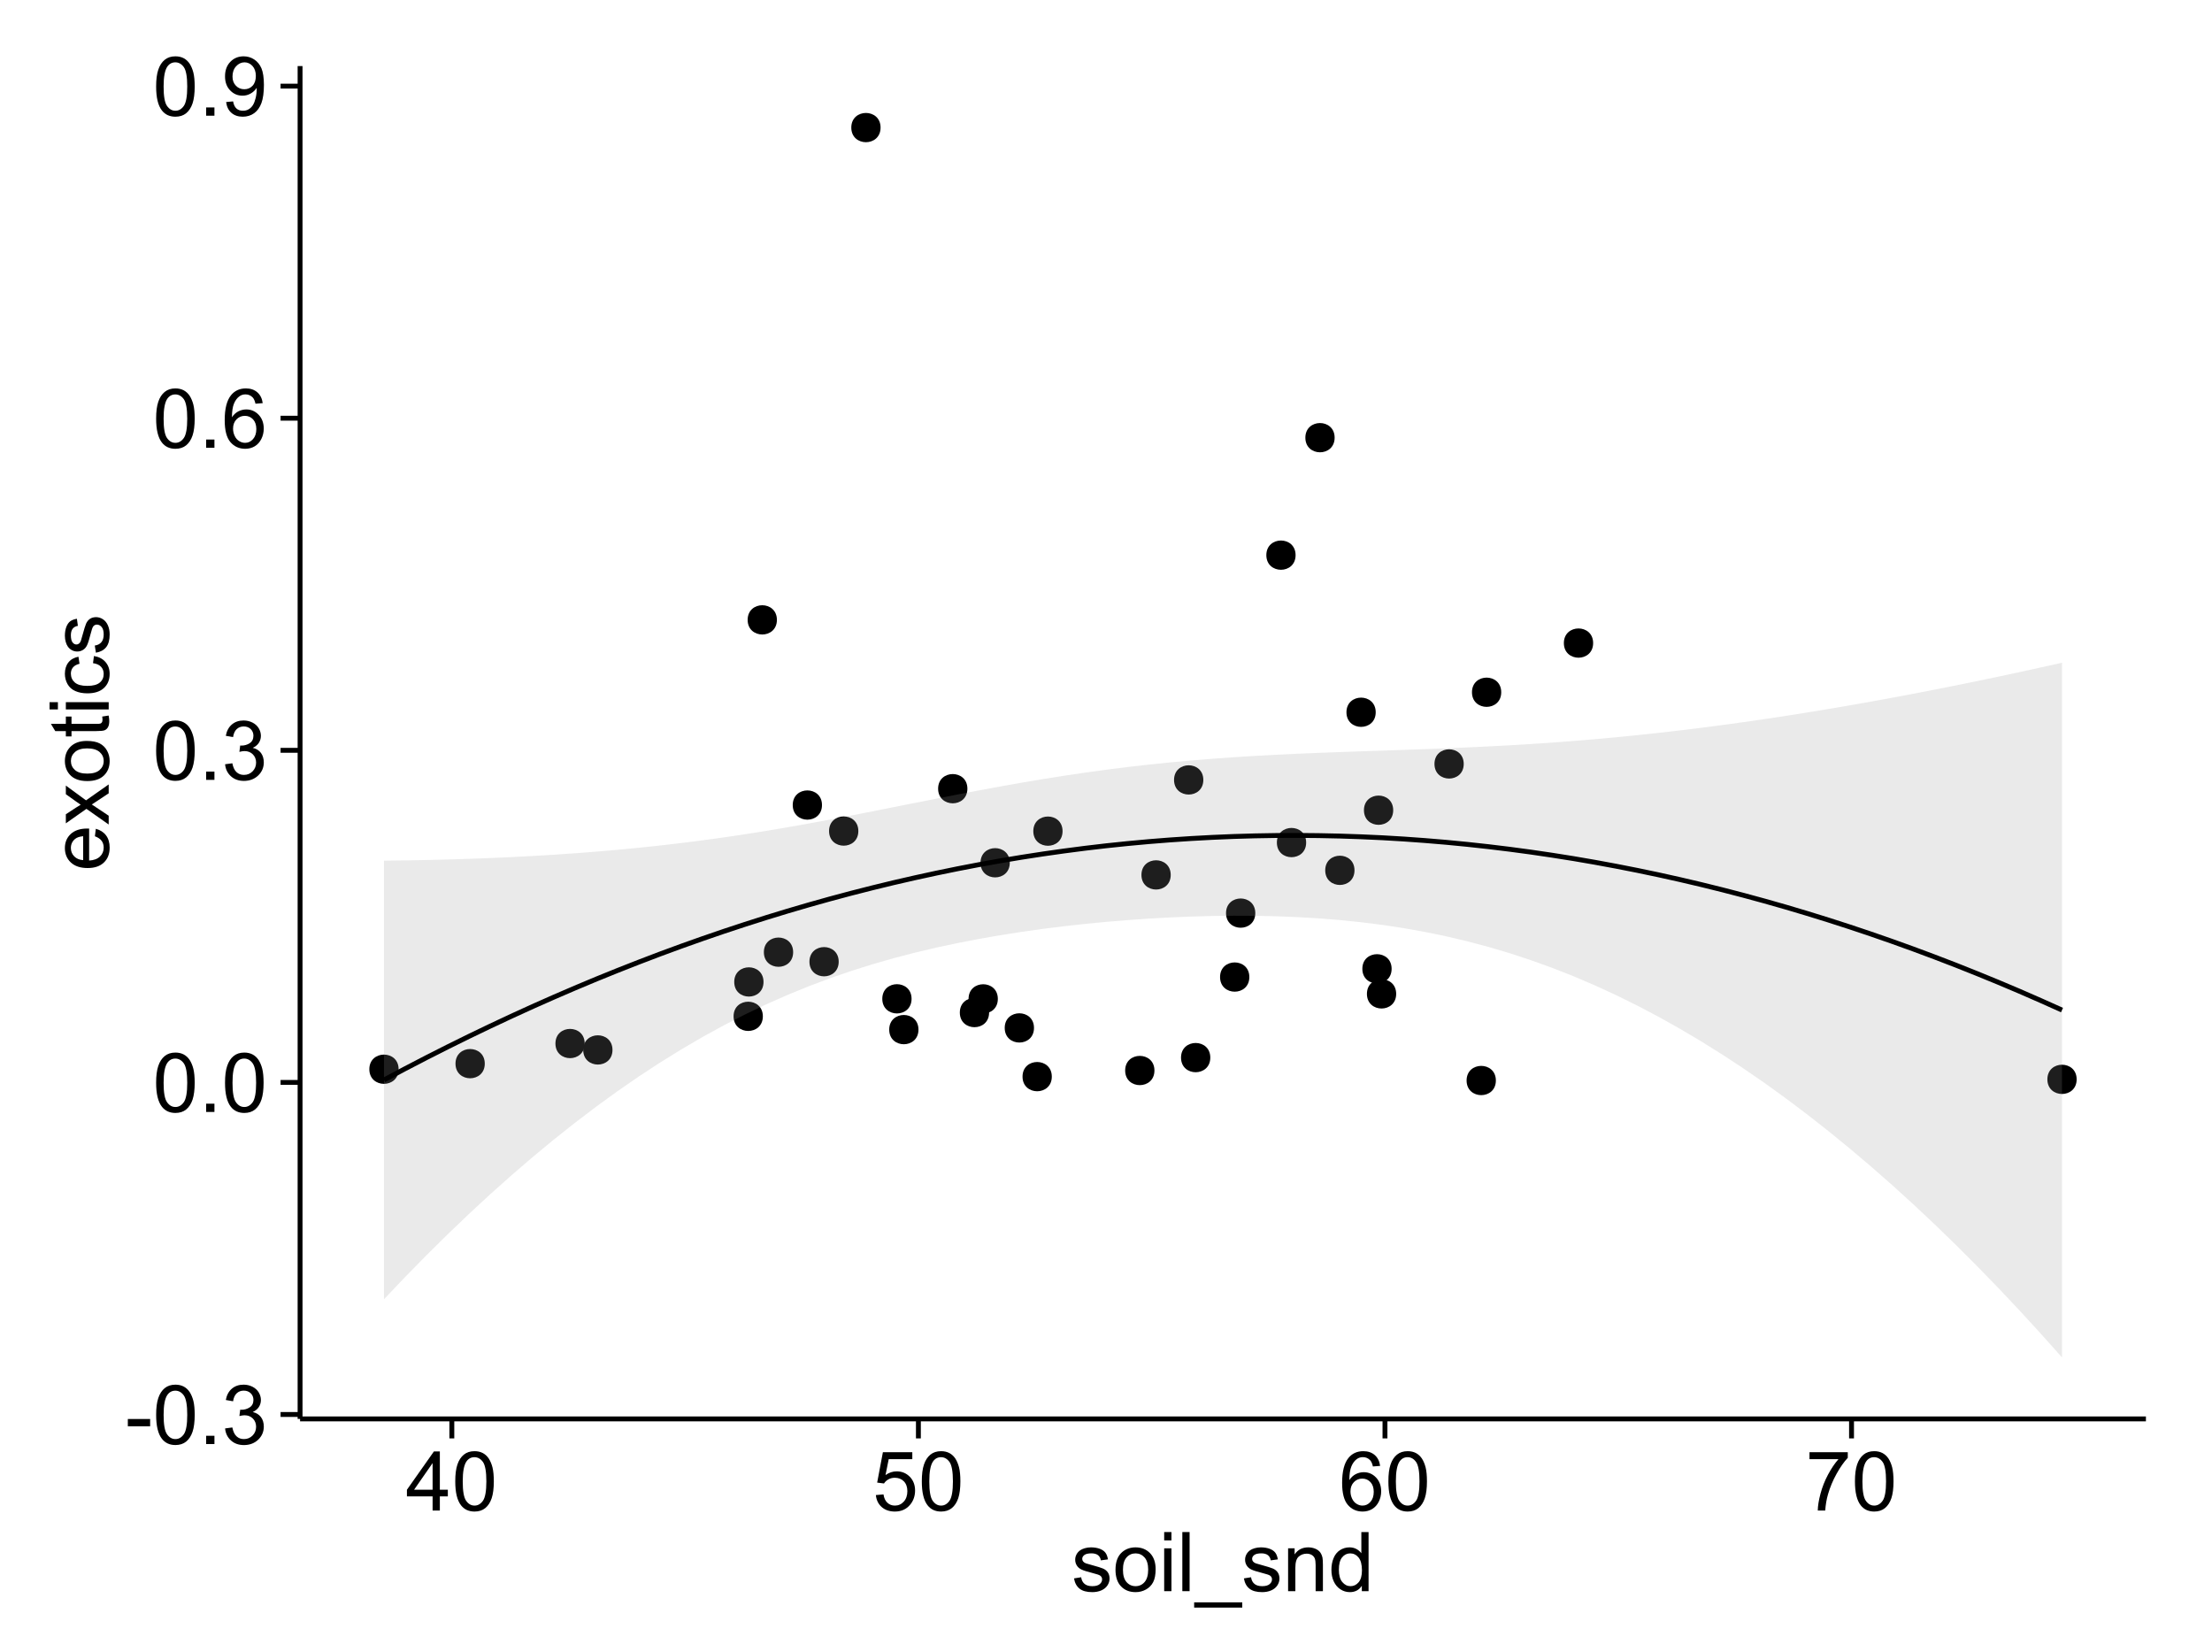 <?xml version="1.0" encoding="UTF-8"?>
<svg xmlns="http://www.w3.org/2000/svg" xmlns:xlink="http://www.w3.org/1999/xlink" width="482pt" height="360pt" viewBox="0 0 482 360" version="1.1">
<defs>
<g>
<symbol overflow="visible" id="glyph0-0">
<path style="stroke:none;" d="M 0.57 -3.867 L 0.57 -5.457 L 5.43 -5.457 L 5.43 -3.867 Z M 0.57 -3.867 "/>
</symbol>
<symbol overflow="visible" id="glyph0-1">
<path style="stroke:none;" d="M 0.746 -6.355 C 0.742 -7.875 0.898 -9.102 1.215 -10.031 C 1.527 -10.961 1.996 -11.676 2.613 -12.18 C 3.23 -12.684 4.008 -12.938 4.949 -12.938 C 5.637 -12.938 6.242 -12.797 6.766 -12.52 C 7.285 -12.238 7.715 -11.836 8.059 -11.316 C 8.395 -10.789 8.664 -10.152 8.859 -9.398 C 9.051 -8.645 9.145 -7.629 9.148 -6.355 C 9.145 -4.84 8.992 -3.617 8.684 -2.691 C 8.371 -1.762 7.906 -1.047 7.289 -0.539 C 6.672 -0.035 5.891 0.215 4.949 0.219 C 3.703 0.215 2.727 -0.227 2.023 -1.117 C 1.168 -2.188 0.742 -3.934 0.746 -6.355 Z M 2.375 -6.355 C 2.371 -4.234 2.621 -2.824 3.117 -2.129 C 3.609 -1.426 4.219 -1.078 4.949 -1.082 C 5.672 -1.078 6.281 -1.43 6.781 -2.137 C 7.273 -2.836 7.523 -4.242 7.523 -6.355 C 7.523 -8.473 7.273 -9.883 6.781 -10.582 C 6.281 -11.277 5.664 -11.625 4.93 -11.629 C 4.199 -11.625 3.621 -11.316 3.191 -10.703 C 2.645 -9.918 2.371 -8.469 2.375 -6.355 Z M 2.375 -6.355 "/>
</symbol>
<symbol overflow="visible" id="glyph0-2">
<path style="stroke:none;" d="M 1.633 0 L 1.633 -1.801 L 3.438 -1.801 L 3.438 0 Z M 1.633 0 "/>
</symbol>
<symbol overflow="visible" id="glyph0-3">
<path style="stroke:none;" d="M 0.758 -3.402 L 2.336 -3.613 C 2.516 -2.711 2.824 -2.062 3.266 -1.672 C 3.699 -1.273 4.23 -1.078 4.859 -1.082 C 5.602 -1.078 6.23 -1.336 6.746 -1.855 C 7.254 -2.367 7.512 -3.004 7.516 -3.77 C 7.512 -4.492 7.273 -5.094 6.801 -5.566 C 6.324 -6.035 5.723 -6.27 4.992 -6.273 C 4.691 -6.27 4.316 -6.211 3.875 -6.102 L 4.051 -7.488 C 4.152 -7.473 4.238 -7.465 4.305 -7.469 C 4.977 -7.465 5.582 -7.641 6.125 -7.996 C 6.66 -8.344 6.93 -8.887 6.934 -9.625 C 6.93 -10.199 6.734 -10.68 6.344 -11.062 C 5.949 -11.445 5.441 -11.637 4.824 -11.637 C 4.207 -11.637 3.695 -11.441 3.285 -11.055 C 2.875 -10.668 2.613 -10.09 2.496 -9.316 L 0.914 -9.598 C 1.105 -10.656 1.543 -11.477 2.23 -12.062 C 2.914 -12.645 3.766 -12.938 4.789 -12.938 C 5.488 -12.938 6.137 -12.785 6.73 -12.484 C 7.32 -12.18 7.773 -11.77 8.09 -11.25 C 8.402 -10.727 8.559 -10.172 8.562 -9.59 C 8.559 -9.031 8.41 -8.523 8.113 -8.066 C 7.812 -7.609 7.371 -7.246 6.785 -6.977 C 7.547 -6.801 8.137 -6.438 8.562 -5.883 C 8.98 -5.328 9.191 -4.633 9.195 -3.805 C 9.191 -2.676 8.781 -1.723 7.965 -0.945 C 7.141 -0.164 6.105 0.223 4.852 0.227 C 3.719 0.223 2.777 -0.109 2.035 -0.781 C 1.285 -1.453 0.859 -2.328 0.758 -3.402 Z M 0.758 -3.402 "/>
</symbol>
<symbol overflow="visible" id="glyph0-4">
<path style="stroke:none;" d="M 8.957 -9.73 L 7.383 -9.605 C 7.242 -10.223 7.043 -10.676 6.785 -10.961 C 6.355 -11.41 5.828 -11.637 5.203 -11.637 C 4.695 -11.637 4.25 -11.496 3.875 -11.215 C 3.375 -10.852 2.984 -10.32 2.695 -9.625 C 2.406 -8.926 2.258 -7.934 2.25 -6.645 C 2.629 -7.223 3.094 -7.652 3.645 -7.938 C 4.195 -8.215 4.773 -8.355 5.379 -8.359 C 6.434 -8.355 7.328 -7.969 8.07 -7.195 C 8.809 -6.418 9.18 -5.414 9.184 -4.184 C 9.18 -3.371 9.008 -2.617 8.66 -1.926 C 8.312 -1.23 7.832 -0.699 7.227 -0.332 C 6.613 0.035 5.922 0.215 5.148 0.219 C 3.828 0.215 2.754 -0.266 1.922 -1.234 C 1.09 -2.199 0.672 -3.797 0.676 -6.031 C 0.672 -8.516 1.133 -10.328 2.055 -11.461 C 2.855 -12.445 3.938 -12.938 5.301 -12.938 C 6.312 -12.938 7.141 -12.652 7.789 -12.086 C 8.434 -11.516 8.824 -10.73 8.957 -9.73 Z M 2.496 -4.176 C 2.496 -3.629 2.609 -3.105 2.844 -2.609 C 3.07 -2.109 3.395 -1.73 3.812 -1.473 C 4.227 -1.207 4.664 -1.078 5.125 -1.082 C 5.789 -1.078 6.363 -1.348 6.844 -1.891 C 7.324 -2.426 7.562 -3.156 7.566 -4.086 C 7.562 -4.973 7.328 -5.676 6.855 -6.191 C 6.379 -6.703 5.781 -6.961 5.062 -6.961 C 4.348 -6.961 3.738 -6.703 3.242 -6.191 C 2.742 -5.676 2.496 -5.004 2.496 -4.176 Z M 2.496 -4.176 "/>
</symbol>
<symbol overflow="visible" id="glyph0-5">
<path style="stroke:none;" d="M 0.984 -2.98 L 2.504 -3.121 C 2.629 -2.402 2.875 -1.883 3.242 -1.562 C 3.602 -1.238 4.07 -1.078 4.641 -1.082 C 5.125 -1.078 5.551 -1.188 5.918 -1.414 C 6.285 -1.633 6.586 -1.934 6.82 -2.309 C 7.055 -2.68 7.25 -3.18 7.41 -3.816 C 7.566 -4.445 7.645 -5.09 7.648 -5.75 C 7.645 -5.812 7.641 -5.918 7.637 -6.062 C 7.316 -5.559 6.887 -5.148 6.34 -4.836 C 5.793 -4.52 5.199 -4.363 4.562 -4.367 C 3.492 -4.363 2.59 -4.75 1.852 -5.527 C 1.113 -6.297 0.742 -7.316 0.746 -8.586 C 0.742 -9.891 1.129 -10.945 1.902 -11.742 C 2.672 -12.539 3.637 -12.938 4.797 -12.938 C 5.633 -12.938 6.398 -12.711 7.098 -12.262 C 7.789 -11.809 8.316 -11.164 8.68 -10.332 C 9.035 -9.492 9.215 -8.285 9.219 -6.707 C 9.215 -5.055 9.039 -3.742 8.684 -2.77 C 8.324 -1.793 7.793 -1.051 7.09 -0.543 C 6.383 -0.035 5.555 0.215 4.605 0.219 C 3.598 0.215 2.773 -0.062 2.137 -0.621 C 1.496 -1.18 1.113 -1.965 0.984 -2.98 Z M 7.461 -8.664 C 7.457 -9.57 7.215 -10.293 6.734 -10.828 C 6.25 -11.359 5.672 -11.625 4.992 -11.629 C 4.289 -11.625 3.676 -11.336 3.156 -10.766 C 2.633 -10.188 2.371 -9.445 2.375 -8.535 C 2.371 -7.711 2.621 -7.043 3.117 -6.535 C 3.609 -6.02 4.219 -5.766 4.949 -5.766 C 5.68 -5.766 6.281 -6.02 6.754 -6.535 C 7.223 -7.043 7.457 -7.754 7.461 -8.664 Z M 7.461 -8.664 "/>
</symbol>
<symbol overflow="visible" id="glyph0-6">
<path style="stroke:none;" d="M 5.82 0 L 5.82 -3.086 L 0.227 -3.086 L 0.227 -4.535 L 6.109 -12.883 L 7.398 -12.883 L 7.398 -4.535 L 9.141 -4.535 L 9.141 -3.086 L 7.398 -3.086 L 7.398 0 Z M 5.82 -4.535 L 5.82 -10.344 L 1.785 -4.535 Z M 5.82 -4.535 "/>
</symbol>
<symbol overflow="visible" id="glyph0-7">
<path style="stroke:none;" d="M 0.746 -3.375 L 2.406 -3.516 C 2.527 -2.707 2.812 -2.098 3.266 -1.691 C 3.711 -1.281 4.254 -1.078 4.887 -1.082 C 5.648 -1.078 6.293 -1.363 6.82 -1.941 C 7.344 -2.512 7.605 -3.273 7.609 -4.227 C 7.605 -5.125 7.352 -5.84 6.848 -6.363 C 6.34 -6.883 5.676 -7.141 4.859 -7.145 C 4.344 -7.141 3.887 -7.027 3.48 -6.797 C 3.07 -6.566 2.746 -6.266 2.516 -5.898 L 1.027 -6.09 L 2.277 -12.711 L 8.684 -12.711 L 8.684 -11.195 L 3.543 -11.195 L 2.848 -7.734 C 3.621 -8.273 4.43 -8.543 5.281 -8.543 C 6.402 -8.543 7.352 -8.152 8.129 -7.371 C 8.898 -6.59 9.285 -5.586 9.289 -4.367 C 9.285 -3.195 8.945 -2.188 8.27 -1.344 C 7.441 -0.301 6.316 0.215 4.887 0.219 C 3.715 0.215 2.758 -0.109 2.016 -0.766 C 1.273 -1.418 0.848 -2.289 0.746 -3.375 Z M 0.746 -3.375 "/>
</symbol>
<symbol overflow="visible" id="glyph0-8">
<path style="stroke:none;" d="M 0.852 -11.195 L 0.852 -12.719 L 9.195 -12.719 L 9.195 -11.488 C 8.367 -10.613 7.555 -9.453 6.754 -8.008 C 5.945 -6.559 5.324 -5.07 4.887 -3.543 C 4.57 -2.461 4.367 -1.281 4.281 0 L 2.656 0 C 2.668 -1.012 2.867 -2.234 3.25 -3.672 C 3.629 -5.105 4.176 -6.492 4.891 -7.828 C 5.602 -9.16 6.359 -10.281 7.164 -11.195 Z M 0.852 -11.195 "/>
</symbol>
<symbol overflow="visible" id="glyph0-9">
<path style="stroke:none;" d="M 0.555 -2.785 L 2.117 -3.031 C 2.203 -2.402 2.449 -1.922 2.852 -1.59 C 3.25 -1.254 3.812 -1.09 4.535 -1.09 C 5.262 -1.09 5.801 -1.234 6.152 -1.531 C 6.504 -1.824 6.68 -2.172 6.68 -2.574 C 6.68 -2.926 6.523 -3.207 6.215 -3.418 C 5.996 -3.555 5.457 -3.734 4.598 -3.953 C 3.434 -4.246 2.629 -4.5 2.184 -4.715 C 1.734 -4.926 1.395 -5.223 1.164 -5.602 C 0.93 -5.98 0.812 -6.398 0.816 -6.855 C 0.812 -7.27 0.91 -7.652 1.102 -8.012 C 1.293 -8.363 1.551 -8.66 1.883 -8.895 C 2.125 -9.074 2.461 -9.227 2.887 -9.355 C 3.309 -9.48 3.766 -9.543 4.254 -9.547 C 4.984 -9.543 5.625 -9.438 6.184 -9.23 C 6.734 -9.016 7.145 -8.73 7.41 -8.371 C 7.672 -8.008 7.852 -7.527 7.953 -6.926 L 6.406 -6.715 C 6.332 -7.195 6.129 -7.57 5.793 -7.84 C 5.453 -8.105 4.977 -8.238 4.367 -8.242 C 3.637 -8.238 3.121 -8.117 2.812 -7.883 C 2.5 -7.641 2.344 -7.359 2.348 -7.039 C 2.344 -6.832 2.406 -6.648 2.539 -6.484 C 2.664 -6.312 2.867 -6.172 3.148 -6.062 C 3.301 -6.004 3.766 -5.871 4.543 -5.66 C 5.66 -5.359 6.441 -5.113 6.887 -4.926 C 7.324 -4.734 7.672 -4.457 7.926 -4.094 C 8.176 -3.73 8.301 -3.281 8.305 -2.742 C 8.301 -2.215 8.148 -1.719 7.844 -1.254 C 7.535 -0.785 7.09 -0.422 6.512 -0.172 C 5.926 0.086 5.27 0.211 4.543 0.211 C 3.328 0.211 2.406 -0.039 1.77 -0.543 C 1.133 -1.047 0.727 -1.793 0.555 -2.785 Z M 0.555 -2.785 "/>
</symbol>
<symbol overflow="visible" id="glyph0-10">
<path style="stroke:none;" d="M 0.598 -4.668 C 0.598 -6.391 1.078 -7.672 2.039 -8.508 C 2.84 -9.199 3.816 -9.543 4.977 -9.547 C 6.254 -9.543 7.305 -9.125 8.121 -8.285 C 8.934 -7.441 9.34 -6.277 9.344 -4.797 C 9.34 -3.594 9.16 -2.648 8.801 -1.961 C 8.441 -1.27 7.914 -0.734 7.227 -0.359 C 6.535 0.023 5.785 0.211 4.977 0.211 C 3.664 0.211 2.609 -0.207 1.805 -1.047 C 1 -1.883 0.598 -3.09 0.598 -4.668 Z M 2.223 -4.668 C 2.219 -3.469 2.48 -2.574 3.004 -1.98 C 3.523 -1.387 4.18 -1.09 4.977 -1.09 C 5.758 -1.09 6.41 -1.387 6.934 -1.984 C 7.453 -2.582 7.715 -3.492 7.719 -4.719 C 7.715 -5.871 7.453 -6.746 6.93 -7.344 C 6.402 -7.934 5.75 -8.23 4.977 -8.234 C 4.18 -8.23 3.523 -7.938 3.004 -7.348 C 2.48 -6.754 2.219 -5.859 2.223 -4.668 Z M 2.223 -4.668 "/>
</symbol>
<symbol overflow="visible" id="glyph0-11">
<path style="stroke:none;" d="M 1.195 -11.066 L 1.195 -12.883 L 2.777 -12.883 L 2.777 -11.066 Z M 1.195 0 L 1.195 -9.336 L 2.777 -9.336 L 2.777 0 Z M 1.195 0 "/>
</symbol>
<symbol overflow="visible" id="glyph0-12">
<path style="stroke:none;" d="M 1.152 0 L 1.152 -12.883 L 2.734 -12.883 L 2.734 0 Z M 1.152 0 "/>
</symbol>
<symbol overflow="visible" id="glyph0-13">
<path style="stroke:none;" d="M -0.273 3.578 L -0.273 2.434 L 10.211 2.434 L 10.211 3.578 Z M -0.273 3.578 "/>
</symbol>
<symbol overflow="visible" id="glyph0-14">
<path style="stroke:none;" d="M 1.188 0 L 1.188 -9.336 L 2.609 -9.336 L 2.609 -8.008 C 3.293 -9.031 4.285 -9.543 5.582 -9.547 C 6.141 -9.543 6.656 -9.441 7.133 -9.242 C 7.602 -9.035 7.957 -8.77 8.191 -8.445 C 8.426 -8.113 8.59 -7.727 8.684 -7.277 C 8.742 -6.98 8.77 -6.465 8.773 -5.738 L 8.773 0 L 7.188 0 L 7.188 -5.68 C 7.184 -6.32 7.121 -6.801 7.004 -7.121 C 6.879 -7.438 6.66 -7.695 6.348 -7.887 C 6.031 -8.074 5.664 -8.168 5.246 -8.172 C 4.566 -8.168 3.984 -7.953 3.5 -7.531 C 3.008 -7.102 2.766 -6.293 2.77 -5.098 L 2.77 0 Z M 1.188 0 "/>
</symbol>
<symbol overflow="visible" id="glyph0-15">
<path style="stroke:none;" d="M 7.242 0 L 7.242 -1.18 C 6.648 -0.25 5.777 0.211 4.633 0.211 C 3.887 0.211 3.203 0.008 2.578 -0.402 C 1.953 -0.812 1.469 -1.387 1.129 -2.121 C 0.785 -2.855 0.613 -3.699 0.617 -4.656 C 0.613 -5.586 0.77 -6.43 1.082 -7.191 C 1.391 -7.949 1.855 -8.531 2.477 -8.938 C 3.098 -9.34 3.793 -9.543 4.562 -9.547 C 5.121 -9.543 5.621 -9.426 6.062 -9.188 C 6.5 -8.949 6.859 -8.641 7.137 -8.262 L 7.137 -12.883 L 8.711 -12.883 L 8.711 0 Z M 2.242 -4.656 C 2.238 -3.461 2.488 -2.566 2.996 -1.977 C 3.496 -1.383 4.094 -1.09 4.781 -1.09 C 5.473 -1.09 6.059 -1.371 6.543 -1.938 C 7.023 -2.5 7.266 -3.363 7.27 -4.527 C 7.266 -5.801 7.02 -6.738 6.531 -7.336 C 6.035 -7.934 5.43 -8.23 4.711 -8.234 C 4.008 -8.23 3.418 -7.945 2.949 -7.371 C 2.473 -6.797 2.238 -5.891 2.242 -4.656 Z M 2.242 -4.656 "/>
</symbol>
<symbol overflow="visible" id="glyph1-0">
<path style="stroke:none;" d="M -3.004 -7.578 L -2.805 -9.211 C -1.848 -8.953 -1.105 -8.473 -0.578 -7.777 C -0.051 -7.078 0.211 -6.188 0.211 -5.105 C 0.211 -3.738 -0.207 -2.656 -1.051 -1.859 C -1.887 -1.055 -3.066 -0.656 -4.586 -0.66 C -6.156 -0.656 -7.375 -1.059 -8.246 -1.871 C -9.109 -2.676 -9.543 -3.727 -9.547 -5.02 C -9.543 -6.266 -9.117 -7.285 -8.27 -8.078 C -7.418 -8.867 -6.223 -9.262 -4.684 -9.266 C -4.586 -9.262 -4.445 -9.258 -4.262 -9.254 L -4.262 -2.293 C -3.234 -2.348 -2.449 -2.641 -1.906 -3.164 C -1.359 -3.684 -1.09 -4.332 -1.09 -5.117 C -1.09 -5.691 -1.242 -6.188 -1.547 -6.598 C -1.852 -7.008 -2.336 -7.332 -3.004 -7.578 Z M -5.562 -2.383 L -5.562 -7.594 C -6.344 -7.523 -6.934 -7.324 -7.328 -6.996 C -7.934 -6.492 -8.238 -5.836 -8.242 -5.035 C -8.238 -4.305 -7.996 -3.695 -7.512 -3.203 C -7.027 -2.707 -6.375 -2.434 -5.562 -2.383 Z M -5.562 -2.383 "/>
</symbol>
<symbol overflow="visible" id="glyph1-1">
<path style="stroke:none;" d="M 0 -0.133 L -4.852 -3.543 L -9.336 -0.387 L -9.336 -2.363 L -7.145 -3.797 C -6.727 -4.066 -6.379 -4.281 -6.102 -4.445 C -6.484 -4.703 -6.828 -4.941 -7.129 -5.16 L -9.336 -6.734 L -9.336 -8.621 L -4.938 -5.398 L 0 -8.867 L 0 -6.926 L -2.898 -5.008 L -3.684 -4.5 L 0 -2.047 Z M 0 -0.133 "/>
</symbol>
<symbol overflow="visible" id="glyph1-2">
<path style="stroke:none;" d="M -4.668 -0.598 C -6.391 -0.598 -7.672 -1.078 -8.508 -2.039 C -9.199 -2.84 -9.543 -3.816 -9.547 -4.977 C -9.543 -6.254 -9.125 -7.305 -8.285 -8.121 C -7.441 -8.934 -6.277 -9.34 -4.797 -9.344 C -3.594 -9.34 -2.648 -9.16 -1.961 -8.801 C -1.27 -8.441 -0.734 -7.914 -0.359 -7.227 C 0.023 -6.535 0.211 -5.785 0.211 -4.977 C 0.211 -3.664 -0.207 -2.609 -1.047 -1.805 C -1.883 -1 -3.09 -0.598 -4.668 -0.598 Z M -4.668 -2.223 C -3.469 -2.219 -2.574 -2.48 -1.98 -3.004 C -1.387 -3.523 -1.09 -4.18 -1.09 -4.977 C -1.09 -5.758 -1.387 -6.41 -1.984 -6.934 C -2.582 -7.453 -3.492 -7.715 -4.719 -7.719 C -5.867 -7.715 -6.742 -7.453 -7.34 -6.93 C -7.934 -6.402 -8.23 -5.75 -8.234 -4.977 C -8.23 -4.18 -7.938 -3.523 -7.348 -3.004 C -6.754 -2.48 -5.859 -2.219 -4.668 -2.223 Z M -4.668 -2.223 "/>
</symbol>
<symbol overflow="visible" id="glyph1-3">
<path style="stroke:none;" d="M -1.414 -4.641 L -0.016 -4.867 C 0.078 -4.422 0.121 -4.023 0.125 -3.672 C 0.121 -3.098 0.035 -2.652 -0.148 -2.336 C -0.328 -2.02 -0.566 -1.797 -0.863 -1.668 C -1.156 -1.539 -1.781 -1.477 -2.734 -1.477 L -8.102 -1.477 L -8.102 -0.316 L -9.336 -0.316 L -9.336 -1.477 L -11.645 -1.477 L -12.594 -3.051 L -9.336 -3.051 L -9.336 -4.641 L -8.102 -4.641 L -8.102 -3.051 L -2.645 -3.051 C -2.191 -3.047 -1.902 -3.074 -1.773 -3.133 C -1.645 -3.188 -1.543 -3.277 -1.465 -3.406 C -1.387 -3.527 -1.348 -3.707 -1.352 -3.945 C -1.348 -4.117 -1.367 -4.352 -1.414 -4.641 Z M -1.414 -4.641 "/>
</symbol>
<symbol overflow="visible" id="glyph1-4">
<path style="stroke:none;" d="M -11.066 -1.195 L -12.883 -1.195 L -12.883 -2.777 L -11.066 -2.777 Z M 0 -1.195 L -9.336 -1.195 L -9.336 -2.777 L 0 -2.777 Z M 0 -1.195 "/>
</symbol>
<symbol overflow="visible" id="glyph1-5">
<path style="stroke:none;" d="M -3.418 -7.277 L -3.215 -8.832 C -2.141 -8.66 -1.301 -8.227 -0.699 -7.527 C -0.09 -6.824 0.211 -5.965 0.211 -4.949 C 0.211 -3.668 -0.203 -2.641 -1.039 -1.867 C -1.871 -1.09 -3.07 -0.703 -4.633 -0.703 C -5.637 -0.703 -6.52 -0.867 -7.277 -1.203 C -8.031 -1.535 -8.598 -2.047 -8.977 -2.73 C -9.355 -3.41 -9.543 -4.152 -9.547 -4.957 C -9.543 -5.969 -9.289 -6.797 -8.777 -7.441 C -8.262 -8.086 -7.531 -8.5 -6.59 -8.684 L -6.355 -7.145 C -6.98 -6.996 -7.453 -6.738 -7.77 -6.367 C -8.082 -5.992 -8.238 -5.543 -8.242 -5.02 C -8.238 -4.219 -7.953 -3.57 -7.387 -3.074 C -6.812 -2.574 -5.91 -2.324 -4.676 -2.328 C -3.422 -2.324 -2.508 -2.566 -1.941 -3.047 C -1.371 -3.527 -1.09 -4.152 -1.09 -4.93 C -1.09 -5.547 -1.277 -6.066 -1.66 -6.484 C -2.035 -6.898 -2.621 -7.164 -3.418 -7.277 Z M -3.418 -7.277 "/>
</symbol>
<symbol overflow="visible" id="glyph1-6">
<path style="stroke:none;" d="M -2.785 -0.555 L -3.031 -2.117 C -2.402 -2.203 -1.922 -2.449 -1.59 -2.852 C -1.254 -3.25 -1.09 -3.812 -1.09 -4.535 C -1.09 -5.262 -1.234 -5.801 -1.531 -6.152 C -1.824 -6.504 -2.172 -6.68 -2.574 -6.68 C -2.926 -6.68 -3.207 -6.523 -3.418 -6.215 C -3.555 -5.996 -3.734 -5.457 -3.953 -4.598 C -4.246 -3.434 -4.5 -2.629 -4.715 -2.184 C -4.926 -1.734 -5.223 -1.395 -5.602 -1.164 C -5.98 -0.93 -6.398 -0.812 -6.855 -0.816 C -7.27 -0.812 -7.652 -0.91 -8.012 -1.102 C -8.363 -1.293 -8.66 -1.551 -8.895 -1.883 C -9.074 -2.125 -9.227 -2.461 -9.355 -2.887 C -9.48 -3.309 -9.543 -3.766 -9.547 -4.254 C -9.543 -4.984 -9.438 -5.625 -9.23 -6.184 C -9.016 -6.734 -8.73 -7.145 -8.371 -7.41 C -8.008 -7.672 -7.527 -7.852 -6.926 -7.953 L -6.715 -6.406 C -7.195 -6.332 -7.57 -6.129 -7.84 -5.797 C -8.105 -5.457 -8.238 -4.98 -8.242 -4.367 C -8.238 -3.637 -8.117 -3.121 -7.883 -2.812 C -7.641 -2.5 -7.359 -2.344 -7.039 -2.348 C -6.832 -2.344 -6.648 -2.406 -6.484 -2.539 C -6.312 -2.664 -6.172 -2.867 -6.062 -3.148 C -6.004 -3.301 -5.871 -3.766 -5.66 -4.543 C -5.359 -5.66 -5.113 -6.441 -4.926 -6.887 C -4.734 -7.324 -4.457 -7.672 -4.094 -7.926 C -3.73 -8.176 -3.281 -8.301 -2.742 -8.305 C -2.211 -8.301 -1.711 -8.148 -1.25 -7.844 C -0.781 -7.535 -0.422 -7.09 -0.172 -6.512 C 0.086 -5.926 0.211 -5.27 0.211 -4.543 C 0.211 -3.328 -0.039 -2.406 -0.543 -1.77 C -1.047 -1.133 -1.793 -0.727 -2.785 -0.555 Z M -2.785 -0.555 "/>
</symbol>
</g>
<clipPath id="clip1">
  <path d="M 65.387 14.398 L 468.598 14.398 L 468.598 310.164 L 65.387 310.164 Z M 65.387 14.398 "/>
</clipPath>
</defs>
<g id="surface6176">
<rect x="0" y="0" width="482" height="360" style="fill:rgb(100%,100%,100%);fill-opacity:1;stroke:none;"/>
<rect x="0" y="0" width="482" height="360" style="fill:rgb(100%,100%,100%);fill-opacity:1;stroke:none;"/>
<path style="fill:none;stroke-width:1.063;stroke-linecap:round;stroke-linejoin:round;stroke:rgb(100%,100%,100%);stroke-opacity:1;stroke-miterlimit:10;" d="M 0 360 L 482 360 L 482 0 L 0 0 Z M 0 360 "/>
<g clip-path="url(#clip1)" clip-rule="nonzero">
<path style=" stroke:none;fill-rule:nonzero;fill:rgb(100%,100%,100%);fill-opacity:1;" d="M 65.387 309.168 L 467.598 309.168 L 467.598 14.402 L 65.387 14.402 Z M 65.387 309.168 "/>
<path style=" stroke:none;fill-rule:nonzero;fill:rgb(0%,0%,0%);fill-opacity:1;" d="M 165.164 221.449 C 165.164 224.285 160.91 224.285 160.91 221.449 C 160.91 218.617 165.164 218.617 165.164 221.449 "/>
<path style=" stroke:none;fill-rule:nonzero;fill:rgb(0%,0%,0%);fill-opacity:1;" d="M 230.473 181.102 C 230.473 183.934 226.223 183.934 226.223 181.102 C 226.223 178.266 230.473 178.266 230.473 181.102 "/>
<path style=" stroke:none;fill-rule:nonzero;fill:rgb(0%,0%,0%);fill-opacity:1;" d="M 197.566 217.633 C 197.566 220.469 193.316 220.469 193.316 217.633 C 193.316 214.801 197.566 214.801 197.566 217.633 "/>
<path style=" stroke:none;fill-rule:nonzero;fill:rgb(0%,0%,0%);fill-opacity:1;" d="M 218.973 187.992 C 218.973 190.824 214.719 190.824 214.719 187.992 C 214.719 185.156 218.973 185.156 218.973 187.992 "/>
<path style=" stroke:none;fill-rule:nonzero;fill:rgb(0%,0%,0%);fill-opacity:1;" d="M 298.707 155.195 C 298.707 158.027 294.457 158.027 294.457 155.195 C 294.457 152.359 298.707 152.359 298.707 155.195 "/>
<path style=" stroke:none;fill-rule:nonzero;fill:rgb(0%,0%,0%);fill-opacity:1;" d="M 209.734 171.848 C 209.734 174.684 205.48 174.684 205.48 171.848 C 205.48 169.016 209.734 169.016 209.734 171.848 "/>
<path style=" stroke:none;fill-rule:nonzero;fill:rgb(0%,0%,0%);fill-opacity:1;" d="M 271.172 212.891 C 271.172 215.727 266.922 215.727 266.922 212.891 C 266.922 210.059 271.172 210.059 271.172 212.891 "/>
<path style=" stroke:none;fill-rule:nonzero;fill:rgb(0%,0%,0%);fill-opacity:1;" d="M 126.344 227.375 C 126.344 230.211 122.094 230.211 122.094 227.375 C 122.094 224.539 126.344 224.539 126.344 227.375 "/>
<path style=" stroke:none;fill-rule:nonzero;fill:rgb(0%,0%,0%);fill-opacity:1;" d="M 165.309 213.957 C 165.309 216.793 161.055 216.793 161.055 213.957 C 161.055 211.125 165.309 211.125 165.309 213.957 "/>
<path style=" stroke:none;fill-rule:nonzero;fill:rgb(0%,0%,0%);fill-opacity:1;" d="M 216.367 217.648 C 216.367 220.48 212.113 220.48 212.113 217.648 C 212.113 214.812 216.367 214.812 216.367 217.648 "/>
<path style=" stroke:none;fill-rule:nonzero;fill:rgb(0%,0%,0%);fill-opacity:1;" d="M 85.797 232.977 C 85.797 235.809 81.543 235.809 81.543 232.977 C 81.543 230.141 85.797 230.141 85.797 232.977 "/>
<path style=" stroke:none;fill-rule:nonzero;fill:rgb(0%,0%,0%);fill-opacity:1;" d="M 104.57 231.762 C 104.57 234.594 100.316 234.594 100.316 231.762 C 100.316 228.926 104.57 228.926 104.57 231.762 "/>
<path style=" stroke:none;fill-rule:nonzero;fill:rgb(0%,0%,0%);fill-opacity:1;" d="M 283.551 183.59 C 283.551 186.426 279.297 186.426 279.297 183.59 C 279.297 180.754 283.551 180.754 283.551 183.59 "/>
<path style=" stroke:none;fill-rule:nonzero;fill:rgb(0%,0%,0%);fill-opacity:1;" d="M 224.242 223.973 C 224.242 226.809 219.992 226.809 219.992 223.973 C 219.992 221.141 224.242 221.141 224.242 223.973 "/>
<path style=" stroke:none;fill-rule:nonzero;fill:rgb(0%,0%,0%);fill-opacity:1;" d="M 250.488 233.254 C 250.488 236.09 246.238 236.09 246.238 233.254 C 246.238 230.422 250.488 230.422 250.488 233.254 "/>
<path style=" stroke:none;fill-rule:nonzero;fill:rgb(0%,0%,0%);fill-opacity:1;" d="M 302.52 176.535 C 302.52 179.371 298.27 179.371 298.27 176.535 C 298.27 173.699 302.52 173.699 302.52 176.535 "/>
<path style=" stroke:none;fill-rule:nonzero;fill:rgb(0%,0%,0%);fill-opacity:1;" d="M 281.25 120.961 C 281.25 123.797 277 123.797 277 120.961 C 277 118.129 281.25 118.129 281.25 120.961 "/>
<path style=" stroke:none;fill-rule:nonzero;fill:rgb(0%,0%,0%);fill-opacity:1;" d="M 228.129 234.59 C 228.129 237.426 223.875 237.426 223.875 234.59 C 223.875 231.754 228.129 231.754 228.129 234.59 "/>
<path style=" stroke:none;fill-rule:nonzero;fill:rgb(0%,0%,0%);fill-opacity:1;" d="M 346.086 140.121 C 346.086 142.957 341.832 142.957 341.832 140.121 C 341.832 137.289 346.086 137.289 346.086 140.121 "/>
<path style=" stroke:none;fill-rule:nonzero;fill:rgb(0%,0%,0%);fill-opacity:1;" d="M 171.766 207.473 C 171.766 210.309 167.512 210.309 167.512 207.473 C 167.512 204.637 171.766 204.637 171.766 207.473 "/>
<path style=" stroke:none;fill-rule:nonzero;fill:rgb(0%,0%,0%);fill-opacity:1;" d="M 302.176 211.094 C 302.176 213.93 297.926 213.93 297.926 211.094 C 297.926 208.258 302.176 208.258 302.176 211.094 "/>
<path style=" stroke:none;fill-rule:nonzero;fill:rgb(0%,0%,0%);fill-opacity:1;" d="M 199.074 224.344 C 199.074 227.18 194.824 227.18 194.824 224.344 C 194.824 221.508 199.074 221.508 199.074 224.344 "/>
<path style=" stroke:none;fill-rule:nonzero;fill:rgb(0%,0%,0%);fill-opacity:1;" d="M 294.086 189.637 C 294.086 192.473 289.832 192.473 289.832 189.637 C 289.832 186.801 294.086 186.801 294.086 189.637 "/>
<path style=" stroke:none;fill-rule:nonzero;fill:rgb(0%,0%,0%);fill-opacity:1;" d="M 261.145 169.938 C 261.145 172.773 256.891 172.773 256.891 169.938 C 256.891 167.102 261.145 167.102 261.145 169.938 "/>
<path style=" stroke:none;fill-rule:nonzero;fill:rgb(0%,0%,0%);fill-opacity:1;" d="M 178.051 175.414 C 178.051 178.246 173.801 178.246 173.801 175.414 C 173.801 172.578 178.051 172.578 178.051 175.414 "/>
<path style=" stroke:none;fill-rule:nonzero;fill:rgb(0%,0%,0%);fill-opacity:1;" d="M 132.398 228.773 C 132.398 231.605 128.145 231.605 128.145 228.773 C 128.145 225.938 132.398 225.938 132.398 228.773 "/>
<path style=" stroke:none;fill-rule:nonzero;fill:rgb(0%,0%,0%);fill-opacity:1;" d="M 289.758 95.367 C 289.758 98.203 285.504 98.203 285.504 95.367 C 285.504 92.531 289.758 92.531 289.758 95.367 "/>
<path style=" stroke:none;fill-rule:nonzero;fill:rgb(0%,0%,0%);fill-opacity:1;" d="M 190.816 27.797 C 190.816 30.633 186.562 30.633 186.562 27.797 C 186.562 24.965 190.816 24.965 190.816 27.797 "/>
<path style=" stroke:none;fill-rule:nonzero;fill:rgb(0%,0%,0%);fill-opacity:1;" d="M 262.664 230.445 C 262.664 233.277 258.414 233.277 258.414 230.445 C 258.414 227.609 262.664 227.609 262.664 230.445 "/>
<path style=" stroke:none;fill-rule:nonzero;fill:rgb(0%,0%,0%);fill-opacity:1;" d="M 303.168 216.559 C 303.168 219.395 298.918 219.395 298.918 216.559 C 298.918 213.723 303.168 213.723 303.168 216.559 "/>
<path style=" stroke:none;fill-rule:nonzero;fill:rgb(0%,0%,0%);fill-opacity:1;" d="M 185.969 181.082 C 185.969 183.914 181.719 183.914 181.719 181.082 C 181.719 178.246 185.969 178.246 185.969 181.082 "/>
<path style=" stroke:none;fill-rule:nonzero;fill:rgb(0%,0%,0%);fill-opacity:1;" d="M 214.465 220.629 C 214.465 223.465 210.215 223.465 210.215 220.629 C 210.215 217.793 214.465 217.793 214.465 220.629 "/>
<path style=" stroke:none;fill-rule:nonzero;fill:rgb(0%,0%,0%);fill-opacity:1;" d="M 272.469 198.961 C 272.469 201.797 268.219 201.797 268.219 198.961 C 268.219 196.125 272.469 196.125 272.469 198.961 "/>
<path style=" stroke:none;fill-rule:nonzero;fill:rgb(0%,0%,0%);fill-opacity:1;" d="M 326.059 150.836 C 326.059 153.668 321.809 153.668 321.809 150.836 C 321.809 148 326.059 148 326.059 150.836 "/>
<path style=" stroke:none;fill-rule:nonzero;fill:rgb(0%,0%,0%);fill-opacity:1;" d="M 451.445 235.18 C 451.445 238.016 447.191 238.016 447.191 235.18 C 447.191 232.348 451.445 232.348 451.445 235.18 "/>
<path style=" stroke:none;fill-rule:nonzero;fill:rgb(0%,0%,0%);fill-opacity:1;" d="M 324.891 235.434 C 324.891 238.27 320.637 238.27 320.637 235.434 C 320.637 232.602 324.891 232.602 324.891 235.434 "/>
<path style=" stroke:none;fill-rule:nonzero;fill:rgb(0%,0%,0%);fill-opacity:1;" d="M 181.691 209.547 C 181.691 212.383 177.441 212.383 177.441 209.547 C 177.441 206.715 181.691 206.715 181.691 209.547 "/>
<path style=" stroke:none;fill-rule:nonzero;fill:rgb(0%,0%,0%);fill-opacity:1;" d="M 254.035 190.637 C 254.035 193.469 249.785 193.469 249.785 190.637 C 249.785 187.801 254.035 187.801 254.035 190.637 "/>
<path style=" stroke:none;fill-rule:nonzero;fill:rgb(0%,0%,0%);fill-opacity:1;" d="M 317.887 166.457 C 317.887 169.289 313.637 169.289 313.637 166.457 C 313.637 163.621 317.887 163.621 317.887 166.457 "/>
<path style=" stroke:none;fill-rule:nonzero;fill:rgb(0%,0%,0%);fill-opacity:1;" d="M 168.227 135.066 C 168.227 137.898 163.977 137.898 163.977 135.066 C 163.977 132.23 168.227 132.23 168.227 135.066 "/>
<path style=" stroke:none;fill-rule:nonzero;fill:rgb(0%,0%,0%);fill-opacity:1;" d="M 166.227 221.449 C 166.227 225.703 159.848 225.703 159.848 221.449 C 159.848 217.199 166.227 217.199 166.227 221.449 "/>
<path style=" stroke:none;fill-rule:nonzero;fill:rgb(0%,0%,0%);fill-opacity:1;" d="M 231.535 181.102 C 231.535 185.352 225.16 185.352 225.16 181.102 C 225.16 176.848 231.535 176.848 231.535 181.102 "/>
<path style=" stroke:none;fill-rule:nonzero;fill:rgb(0%,0%,0%);fill-opacity:1;" d="M 198.633 217.633 C 198.633 221.887 192.254 221.887 192.254 217.633 C 192.254 213.383 198.633 213.383 198.633 217.633 "/>
<path style=" stroke:none;fill-rule:nonzero;fill:rgb(0%,0%,0%);fill-opacity:1;" d="M 220.035 187.992 C 220.035 192.242 213.656 192.242 213.656 187.992 C 213.656 183.738 220.035 183.738 220.035 187.992 "/>
<path style=" stroke:none;fill-rule:nonzero;fill:rgb(0%,0%,0%);fill-opacity:1;" d="M 299.77 155.195 C 299.77 159.445 293.395 159.445 293.395 155.195 C 293.395 150.941 299.77 150.941 299.77 155.195 "/>
<path style=" stroke:none;fill-rule:nonzero;fill:rgb(0%,0%,0%);fill-opacity:1;" d="M 210.797 171.848 C 210.797 176.102 204.418 176.102 204.418 171.848 C 204.418 167.598 210.797 167.598 210.797 171.848 "/>
<path style=" stroke:none;fill-rule:nonzero;fill:rgb(0%,0%,0%);fill-opacity:1;" d="M 272.234 212.891 C 272.234 217.145 265.855 217.145 265.855 212.891 C 265.855 208.641 272.234 208.641 272.234 212.891 "/>
<path style=" stroke:none;fill-rule:nonzero;fill:rgb(0%,0%,0%);fill-opacity:1;" d="M 127.406 227.375 C 127.406 231.629 121.031 231.629 121.031 227.375 C 121.031 223.125 127.406 223.125 127.406 227.375 "/>
<path style=" stroke:none;fill-rule:nonzero;fill:rgb(0%,0%,0%);fill-opacity:1;" d="M 166.371 213.957 C 166.371 218.211 159.992 218.211 159.992 213.957 C 159.992 209.707 166.371 209.707 166.371 213.957 "/>
<path style=" stroke:none;fill-rule:nonzero;fill:rgb(0%,0%,0%);fill-opacity:1;" d="M 217.43 217.648 C 217.43 221.898 211.051 221.898 211.051 217.648 C 211.051 213.395 217.43 213.395 217.43 217.648 "/>
<path style=" stroke:none;fill-rule:nonzero;fill:rgb(0%,0%,0%);fill-opacity:1;" d="M 86.859 232.977 C 86.859 237.227 80.48 237.227 80.48 232.977 C 80.48 228.723 86.859 228.723 86.859 232.977 "/>
<path style=" stroke:none;fill-rule:nonzero;fill:rgb(0%,0%,0%);fill-opacity:1;" d="M 105.633 231.762 C 105.633 236.012 99.254 236.012 99.254 231.762 C 99.254 227.508 105.633 227.508 105.633 231.762 "/>
<path style=" stroke:none;fill-rule:nonzero;fill:rgb(0%,0%,0%);fill-opacity:1;" d="M 284.613 183.59 C 284.613 187.84 278.234 187.84 278.234 183.59 C 278.234 179.336 284.613 179.336 284.613 183.59 "/>
<path style=" stroke:none;fill-rule:nonzero;fill:rgb(0%,0%,0%);fill-opacity:1;" d="M 225.309 223.973 C 225.309 228.227 218.93 228.227 218.93 223.973 C 218.93 219.723 225.309 219.723 225.309 223.973 "/>
<path style=" stroke:none;fill-rule:nonzero;fill:rgb(0%,0%,0%);fill-opacity:1;" d="M 251.555 233.254 C 251.555 237.508 245.176 237.508 245.176 233.254 C 245.176 229.004 251.555 229.004 251.555 233.254 "/>
<path style=" stroke:none;fill-rule:nonzero;fill:rgb(0%,0%,0%);fill-opacity:1;" d="M 303.582 176.535 C 303.582 180.789 297.207 180.789 297.207 176.535 C 297.207 172.285 303.582 172.285 303.582 176.535 "/>
<path style=" stroke:none;fill-rule:nonzero;fill:rgb(0%,0%,0%);fill-opacity:1;" d="M 282.312 120.961 C 282.312 125.215 275.938 125.215 275.938 120.961 C 275.938 116.711 282.312 116.711 282.312 120.961 "/>
<path style=" stroke:none;fill-rule:nonzero;fill:rgb(0%,0%,0%);fill-opacity:1;" d="M 229.191 234.59 C 229.191 238.84 222.812 238.84 222.812 234.59 C 222.812 230.336 229.191 230.336 229.191 234.59 "/>
<path style=" stroke:none;fill-rule:nonzero;fill:rgb(0%,0%,0%);fill-opacity:1;" d="M 347.148 140.121 C 347.148 144.375 340.77 144.375 340.77 140.121 C 340.77 135.871 347.148 135.871 347.148 140.121 "/>
<path style=" stroke:none;fill-rule:nonzero;fill:rgb(0%,0%,0%);fill-opacity:1;" d="M 172.828 207.473 C 172.828 211.723 166.449 211.723 166.449 207.473 C 166.449 203.219 172.828 203.219 172.828 207.473 "/>
<path style=" stroke:none;fill-rule:nonzero;fill:rgb(0%,0%,0%);fill-opacity:1;" d="M 303.238 211.094 C 303.238 215.348 296.859 215.348 296.859 211.094 C 296.859 206.844 303.238 206.844 303.238 211.094 "/>
<path style=" stroke:none;fill-rule:nonzero;fill:rgb(0%,0%,0%);fill-opacity:1;" d="M 200.137 224.344 C 200.137 228.598 193.762 228.598 193.762 224.344 C 193.762 220.094 200.137 220.094 200.137 224.344 "/>
<path style=" stroke:none;fill-rule:nonzero;fill:rgb(0%,0%,0%);fill-opacity:1;" d="M 295.148 189.637 C 295.148 193.891 288.77 193.891 288.77 189.637 C 288.77 185.387 295.148 185.387 295.148 189.637 "/>
<path style=" stroke:none;fill-rule:nonzero;fill:rgb(0%,0%,0%);fill-opacity:1;" d="M 262.207 169.938 C 262.207 174.191 255.828 174.191 255.828 169.938 C 255.828 165.688 262.207 165.688 262.207 169.938 "/>
<path style=" stroke:none;fill-rule:nonzero;fill:rgb(0%,0%,0%);fill-opacity:1;" d="M 179.113 175.414 C 179.113 179.664 172.738 179.664 172.738 175.414 C 172.738 171.16 179.113 171.16 179.113 175.414 "/>
<path style=" stroke:none;fill-rule:nonzero;fill:rgb(0%,0%,0%);fill-opacity:1;" d="M 133.461 228.773 C 133.461 233.023 127.082 233.023 127.082 228.773 C 127.082 224.52 133.461 224.52 133.461 228.773 "/>
<path style=" stroke:none;fill-rule:nonzero;fill:rgb(0%,0%,0%);fill-opacity:1;" d="M 290.82 95.367 C 290.82 99.617 284.441 99.617 284.441 95.367 C 284.441 91.113 290.82 91.113 290.82 95.367 "/>
<path style=" stroke:none;fill-rule:nonzero;fill:rgb(0%,0%,0%);fill-opacity:1;" d="M 191.879 27.797 C 191.879 32.051 185.5 32.051 185.5 27.797 C 185.5 23.547 191.879 23.547 191.879 27.797 "/>
<path style=" stroke:none;fill-rule:nonzero;fill:rgb(0%,0%,0%);fill-opacity:1;" d="M 263.727 230.445 C 263.727 234.695 257.348 234.695 257.348 230.445 C 257.348 226.191 263.727 226.191 263.727 230.445 "/>
<path style=" stroke:none;fill-rule:nonzero;fill:rgb(0%,0%,0%);fill-opacity:1;" d="M 304.23 216.559 C 304.23 220.812 297.855 220.812 297.855 216.559 C 297.855 212.309 304.23 212.309 304.23 216.559 "/>
<path style=" stroke:none;fill-rule:nonzero;fill:rgb(0%,0%,0%);fill-opacity:1;" d="M 187.035 181.082 C 187.035 185.332 180.656 185.332 180.656 181.082 C 180.656 176.828 187.035 176.828 187.035 181.082 "/>
<path style=" stroke:none;fill-rule:nonzero;fill:rgb(0%,0%,0%);fill-opacity:1;" d="M 215.527 220.629 C 215.527 224.883 209.148 224.883 209.148 220.629 C 209.148 216.379 215.527 216.379 215.527 220.629 "/>
<path style=" stroke:none;fill-rule:nonzero;fill:rgb(0%,0%,0%);fill-opacity:1;" d="M 273.531 198.961 C 273.531 203.211 267.156 203.211 267.156 198.961 C 267.156 194.707 273.531 194.707 273.531 198.961 "/>
<path style=" stroke:none;fill-rule:nonzero;fill:rgb(0%,0%,0%);fill-opacity:1;" d="M 327.121 150.836 C 327.121 155.086 320.746 155.086 320.746 150.836 C 320.746 146.582 327.121 146.582 327.121 150.836 "/>
<path style=" stroke:none;fill-rule:nonzero;fill:rgb(0%,0%,0%);fill-opacity:1;" d="M 452.508 235.18 C 452.508 239.434 446.129 239.434 446.129 235.18 C 446.129 230.93 452.508 230.93 452.508 235.18 "/>
<path style=" stroke:none;fill-rule:nonzero;fill:rgb(0%,0%,0%);fill-opacity:1;" d="M 325.953 235.434 C 325.953 239.688 319.574 239.688 319.574 235.434 C 319.574 231.184 325.953 231.184 325.953 235.434 "/>
<path style=" stroke:none;fill-rule:nonzero;fill:rgb(0%,0%,0%);fill-opacity:1;" d="M 182.754 209.547 C 182.754 213.801 176.379 213.801 176.379 209.547 C 176.379 205.297 182.754 205.297 182.754 209.547 "/>
<path style=" stroke:none;fill-rule:nonzero;fill:rgb(0%,0%,0%);fill-opacity:1;" d="M 255.102 190.637 C 255.102 194.887 248.723 194.887 248.723 190.637 C 248.723 186.383 255.102 186.383 255.102 190.637 "/>
<path style=" stroke:none;fill-rule:nonzero;fill:rgb(0%,0%,0%);fill-opacity:1;" d="M 318.949 166.457 C 318.949 170.707 312.574 170.707 312.574 166.457 C 312.574 162.203 318.949 162.203 318.949 166.457 "/>
<path style=" stroke:none;fill-rule:nonzero;fill:rgb(0%,0%,0%);fill-opacity:1;" d="M 169.289 135.066 C 169.289 139.316 162.914 139.316 162.914 135.066 C 162.914 130.812 169.289 130.812 169.289 135.066 "/>
<path style=" stroke:none;fill-rule:nonzero;fill:rgb(60%,60%,60%);fill-opacity:0.2;" d="M 83.672 187.531 L 88.297 187.473 L 92.926 187.391 L 97.555 187.277 L 102.184 187.133 L 106.812 186.961 L 111.441 186.754 L 116.07 186.512 L 120.699 186.234 L 125.328 185.918 L 129.953 185.559 L 134.582 185.16 L 139.211 184.715 L 143.84 184.223 L 148.469 183.684 L 153.098 183.094 L 157.727 182.457 L 162.355 181.77 L 166.98 181.035 L 171.609 180.254 L 176.238 179.434 L 180.867 178.578 L 185.496 177.691 L 190.125 176.785 L 194.754 175.867 L 199.383 174.941 L 204.012 174.023 L 208.637 173.117 L 213.266 172.23 L 217.895 171.375 L 222.523 170.555 L 227.152 169.773 L 231.781 169.039 L 236.41 168.352 L 241.039 167.715 L 245.664 167.133 L 250.293 166.602 L 254.922 166.129 L 259.551 165.703 L 264.18 165.328 L 268.809 164.996 L 273.438 164.707 L 278.066 164.457 L 282.695 164.238 L 287.32 164.043 L 291.949 163.871 L 296.578 163.707 L 301.207 163.555 L 305.836 163.395 L 310.465 163.23 L 315.094 163.055 L 319.723 162.859 L 324.348 162.637 L 328.977 162.391 L 333.605 162.113 L 338.234 161.801 L 342.863 161.449 L 347.492 161.066 L 352.121 160.645 L 356.75 160.184 L 361.379 159.688 L 366.004 159.156 L 370.633 158.59 L 375.262 157.984 L 379.891 157.348 L 384.52 156.68 L 389.148 155.98 L 393.777 155.246 L 398.406 154.484 L 403.031 153.695 L 407.66 152.879 L 412.289 152.035 L 416.918 151.164 L 421.547 150.266 L 426.176 149.348 L 430.805 148.402 L 435.434 147.438 L 440.062 146.445 L 444.688 145.434 L 449.316 144.398 L 449.316 295.77 L 444.688 290.586 L 440.062 285.543 L 435.434 280.637 L 430.805 275.867 L 426.176 271.242 L 421.547 266.754 L 416.918 262.406 L 412.289 258.203 L 407.66 254.141 L 403.031 250.219 L 398.406 246.445 L 393.777 242.812 L 389.148 239.328 L 384.52 235.988 L 379.891 232.801 L 375.262 229.758 L 370.633 226.867 L 366.004 224.129 L 361.379 221.539 L 356.75 219.102 L 352.121 216.82 L 347.492 214.691 L 342.863 212.715 L 338.234 210.895 L 333.605 209.223 L 328.977 207.703 L 324.348 206.328 L 319.723 205.098 L 315.094 204.008 L 310.465 203.055 L 305.836 202.23 L 301.207 201.527 L 296.578 200.945 L 291.949 200.473 L 287.32 200.102 L 282.695 199.828 L 278.066 199.645 L 273.438 199.547 L 268.809 199.527 L 264.18 199.586 L 259.551 199.711 L 254.922 199.902 L 250.293 200.16 L 245.664 200.48 L 241.039 200.867 L 236.41 201.312 L 231.781 201.828 L 227.152 202.406 L 222.523 203.059 L 217.895 203.785 L 213.266 204.594 L 208.637 205.488 L 204.012 206.477 L 199.383 207.57 L 194.754 208.777 L 190.125 210.102 L 185.496 211.559 L 180.867 213.152 L 176.238 214.891 L 171.609 216.781 L 166.98 218.828 L 162.355 221.035 L 157.727 223.406 L 153.098 225.945 L 148.469 228.648 L 143.84 231.516 L 139.211 234.547 L 134.582 237.742 L 129.953 241.102 L 125.328 244.617 L 120.699 248.289 L 116.07 252.117 L 111.441 256.098 L 106.812 260.227 L 102.184 264.508 L 97.555 268.938 L 92.926 273.512 L 88.297 278.23 L 83.672 283.094 Z M 83.672 187.531 "/>
<path style="fill:none;stroke-width:1.063;stroke-linecap:butt;stroke-linejoin:round;stroke:rgb(0%,0%,0%);stroke-opacity:1;stroke-miterlimit:1;" d="M 83.672 235.312 L 88.297 232.852 L 92.926 230.449 L 97.555 228.105 L 102.184 225.82 L 106.812 223.594 L 111.441 221.426 L 116.07 219.312 L 120.699 217.262 L 125.328 215.266 L 129.953 213.328 L 134.582 211.453 L 139.211 209.633 L 143.84 207.867 L 148.469 206.164 L 153.098 204.52 L 157.727 202.93 L 162.355 201.402 L 166.98 199.93 L 171.609 198.516 L 176.238 197.16 L 180.867 195.863 L 185.496 194.625 L 190.125 193.445 L 194.754 192.32 L 199.383 191.258 L 204.012 190.25 L 208.637 189.301 L 213.266 188.41 L 217.895 187.578 L 222.523 186.805 L 227.152 186.09 L 231.781 185.434 L 236.41 184.832 L 241.039 184.289 L 245.664 183.809 L 250.293 183.383 L 254.922 183.016 L 259.551 182.707 L 264.18 182.457 L 268.809 182.262 L 273.438 182.129 L 278.066 182.051 L 282.695 182.031 L 287.32 182.074 L 291.949 182.172 L 296.578 182.328 L 301.207 182.539 L 305.836 182.812 L 310.465 183.145 L 315.094 183.531 L 319.723 183.98 L 324.348 184.484 L 328.977 185.047 L 333.605 185.668 L 338.234 186.348 L 342.863 187.082 L 347.492 187.879 L 352.121 188.734 L 356.75 189.645 L 361.379 190.613 L 366.004 191.641 L 370.633 192.727 L 375.262 193.871 L 379.891 195.074 L 384.52 196.336 L 389.148 197.652 L 393.777 199.031 L 398.406 200.465 L 403.031 201.957 L 407.66 203.508 L 412.289 205.117 L 416.918 206.785 L 421.547 208.512 L 426.176 210.293 L 430.805 212.137 L 435.434 214.035 L 440.062 215.992 L 444.688 218.012 L 449.316 220.086 "/>
</g>
<path style="fill:none;stroke-width:1.063;stroke-linecap:butt;stroke-linejoin:round;stroke:rgb(0%,0%,0%);stroke-opacity:1;stroke-miterlimit:10;" d="M 65.387 309.168 L 65.387 14.398 "/>
<g style="fill:rgb(0%,0%,0%);fill-opacity:1;">
  <use xlink:href="#glyph0-0" x="27.285" y="314.645"/>
  <use xlink:href="#glyph0-1" x="33.279" y="314.645"/>
  <use xlink:href="#glyph0-2" x="43.29" y="314.645"/>
  <use xlink:href="#glyph0-3" x="48.291" y="314.645"/>
</g>
<g style="fill:rgb(0%,0%,0%);fill-opacity:1;">
  <use xlink:href="#glyph0-1" x="33.277" y="242.285"/>
  <use xlink:href="#glyph0-2" x="43.288" y="242.285"/>
  <use xlink:href="#glyph0-1" x="48.289" y="242.285"/>
</g>
<g style="fill:rgb(0%,0%,0%);fill-opacity:1;">
  <use xlink:href="#glyph0-1" x="33.277" y="169.926"/>
  <use xlink:href="#glyph0-2" x="43.288" y="169.926"/>
  <use xlink:href="#glyph0-3" x="48.289" y="169.926"/>
</g>
<g style="fill:rgb(0%,0%,0%);fill-opacity:1;">
  <use xlink:href="#glyph0-1" x="33.277" y="97.57"/>
  <use xlink:href="#glyph0-2" x="43.288" y="97.57"/>
  <use xlink:href="#glyph0-4" x="48.289" y="97.57"/>
</g>
<g style="fill:rgb(0%,0%,0%);fill-opacity:1;">
  <use xlink:href="#glyph0-1" x="33.277" y="25.211"/>
  <use xlink:href="#glyph0-2" x="43.288" y="25.211"/>
  <use xlink:href="#glyph0-5" x="48.289" y="25.211"/>
</g>
<path style="fill:none;stroke-width:1.063;stroke-linecap:butt;stroke-linejoin:round;stroke:rgb(0%,0%,0%);stroke-opacity:1;stroke-miterlimit:10;" d="M 61.137 308.203 L 65.387 308.203 "/>
<path style="fill:none;stroke-width:1.063;stroke-linecap:butt;stroke-linejoin:round;stroke:rgb(0%,0%,0%);stroke-opacity:1;stroke-miterlimit:10;" d="M 61.137 235.844 L 65.387 235.844 "/>
<path style="fill:none;stroke-width:1.063;stroke-linecap:butt;stroke-linejoin:round;stroke:rgb(0%,0%,0%);stroke-opacity:1;stroke-miterlimit:10;" d="M 61.137 163.484 L 65.387 163.484 "/>
<path style="fill:none;stroke-width:1.063;stroke-linecap:butt;stroke-linejoin:round;stroke:rgb(0%,0%,0%);stroke-opacity:1;stroke-miterlimit:10;" d="M 61.137 91.125 L 65.387 91.125 "/>
<path style="fill:none;stroke-width:1.063;stroke-linecap:butt;stroke-linejoin:round;stroke:rgb(0%,0%,0%);stroke-opacity:1;stroke-miterlimit:10;" d="M 61.137 18.766 L 65.387 18.766 "/>
<path style="fill:none;stroke-width:1.063;stroke-linecap:butt;stroke-linejoin:round;stroke:rgb(0%,0%,0%);stroke-opacity:1;stroke-miterlimit:10;" d="M 65.387 309.168 L 467.602 309.168 "/>
<path style="fill:none;stroke-width:1.063;stroke-linecap:butt;stroke-linejoin:round;stroke:rgb(0%,0%,0%);stroke-opacity:1;stroke-miterlimit:10;" d="M 98.457 313.418 L 98.457 309.168 "/>
<path style="fill:none;stroke-width:1.063;stroke-linecap:butt;stroke-linejoin:round;stroke:rgb(0%,0%,0%);stroke-opacity:1;stroke-miterlimit:10;" d="M 200.121 313.418 L 200.121 309.168 "/>
<path style="fill:none;stroke-width:1.063;stroke-linecap:butt;stroke-linejoin:round;stroke:rgb(0%,0%,0%);stroke-opacity:1;stroke-miterlimit:10;" d="M 301.789 313.418 L 301.789 309.168 "/>
<path style="fill:none;stroke-width:1.063;stroke-linecap:butt;stroke-linejoin:round;stroke:rgb(0%,0%,0%);stroke-opacity:1;stroke-miterlimit:10;" d="M 403.453 313.418 L 403.453 309.168 "/>
<g style="fill:rgb(0%,0%,0%);fill-opacity:1;">
  <use xlink:href="#glyph0-6" x="88.445" y="329.137"/>
  <use xlink:href="#glyph0-1" x="98.456" y="329.137"/>
</g>
<g style="fill:rgb(0%,0%,0%);fill-opacity:1;">
  <use xlink:href="#glyph0-7" x="190.109" y="329.137"/>
  <use xlink:href="#glyph0-1" x="200.12" y="329.137"/>
</g>
<g style="fill:rgb(0%,0%,0%);fill-opacity:1;">
  <use xlink:href="#glyph0-4" x="291.777" y="329.137"/>
  <use xlink:href="#glyph0-1" x="301.788" y="329.137"/>
</g>
<g style="fill:rgb(0%,0%,0%);fill-opacity:1;">
  <use xlink:href="#glyph0-8" x="393.441" y="329.137"/>
  <use xlink:href="#glyph0-1" x="403.452" y="329.137"/>
</g>
<g style="fill:rgb(0%,0%,0%);fill-opacity:1;">
  <use xlink:href="#glyph0-9" x="233.473" y="346.703"/>
  <use xlink:href="#glyph0-10" x="242.473" y="346.703"/>
  <use xlink:href="#glyph0-11" x="252.483" y="346.703"/>
  <use xlink:href="#glyph0-12" x="256.482" y="346.703"/>
  <use xlink:href="#glyph0-13" x="260.481" y="346.703"/>
  <use xlink:href="#glyph0-9" x="270.492" y="346.703"/>
  <use xlink:href="#glyph0-14" x="279.492" y="346.703"/>
  <use xlink:href="#glyph0-15" x="289.503" y="346.703"/>
</g>
<g style="fill:rgb(0%,0%,0%);fill-opacity:1;">
  <use xlink:href="#glyph1-0" x="23.684" y="189.797"/>
  <use xlink:href="#glyph1-1" x="23.684" y="179.786"/>
  <use xlink:href="#glyph1-2" x="23.684" y="170.786"/>
  <use xlink:href="#glyph1-3" x="23.684" y="160.775"/>
  <use xlink:href="#glyph1-4" x="23.684" y="155.774"/>
  <use xlink:href="#glyph1-5" x="23.684" y="151.775"/>
  <use xlink:href="#glyph1-6" x="23.684" y="142.775"/>
</g>
</g>
</svg>
